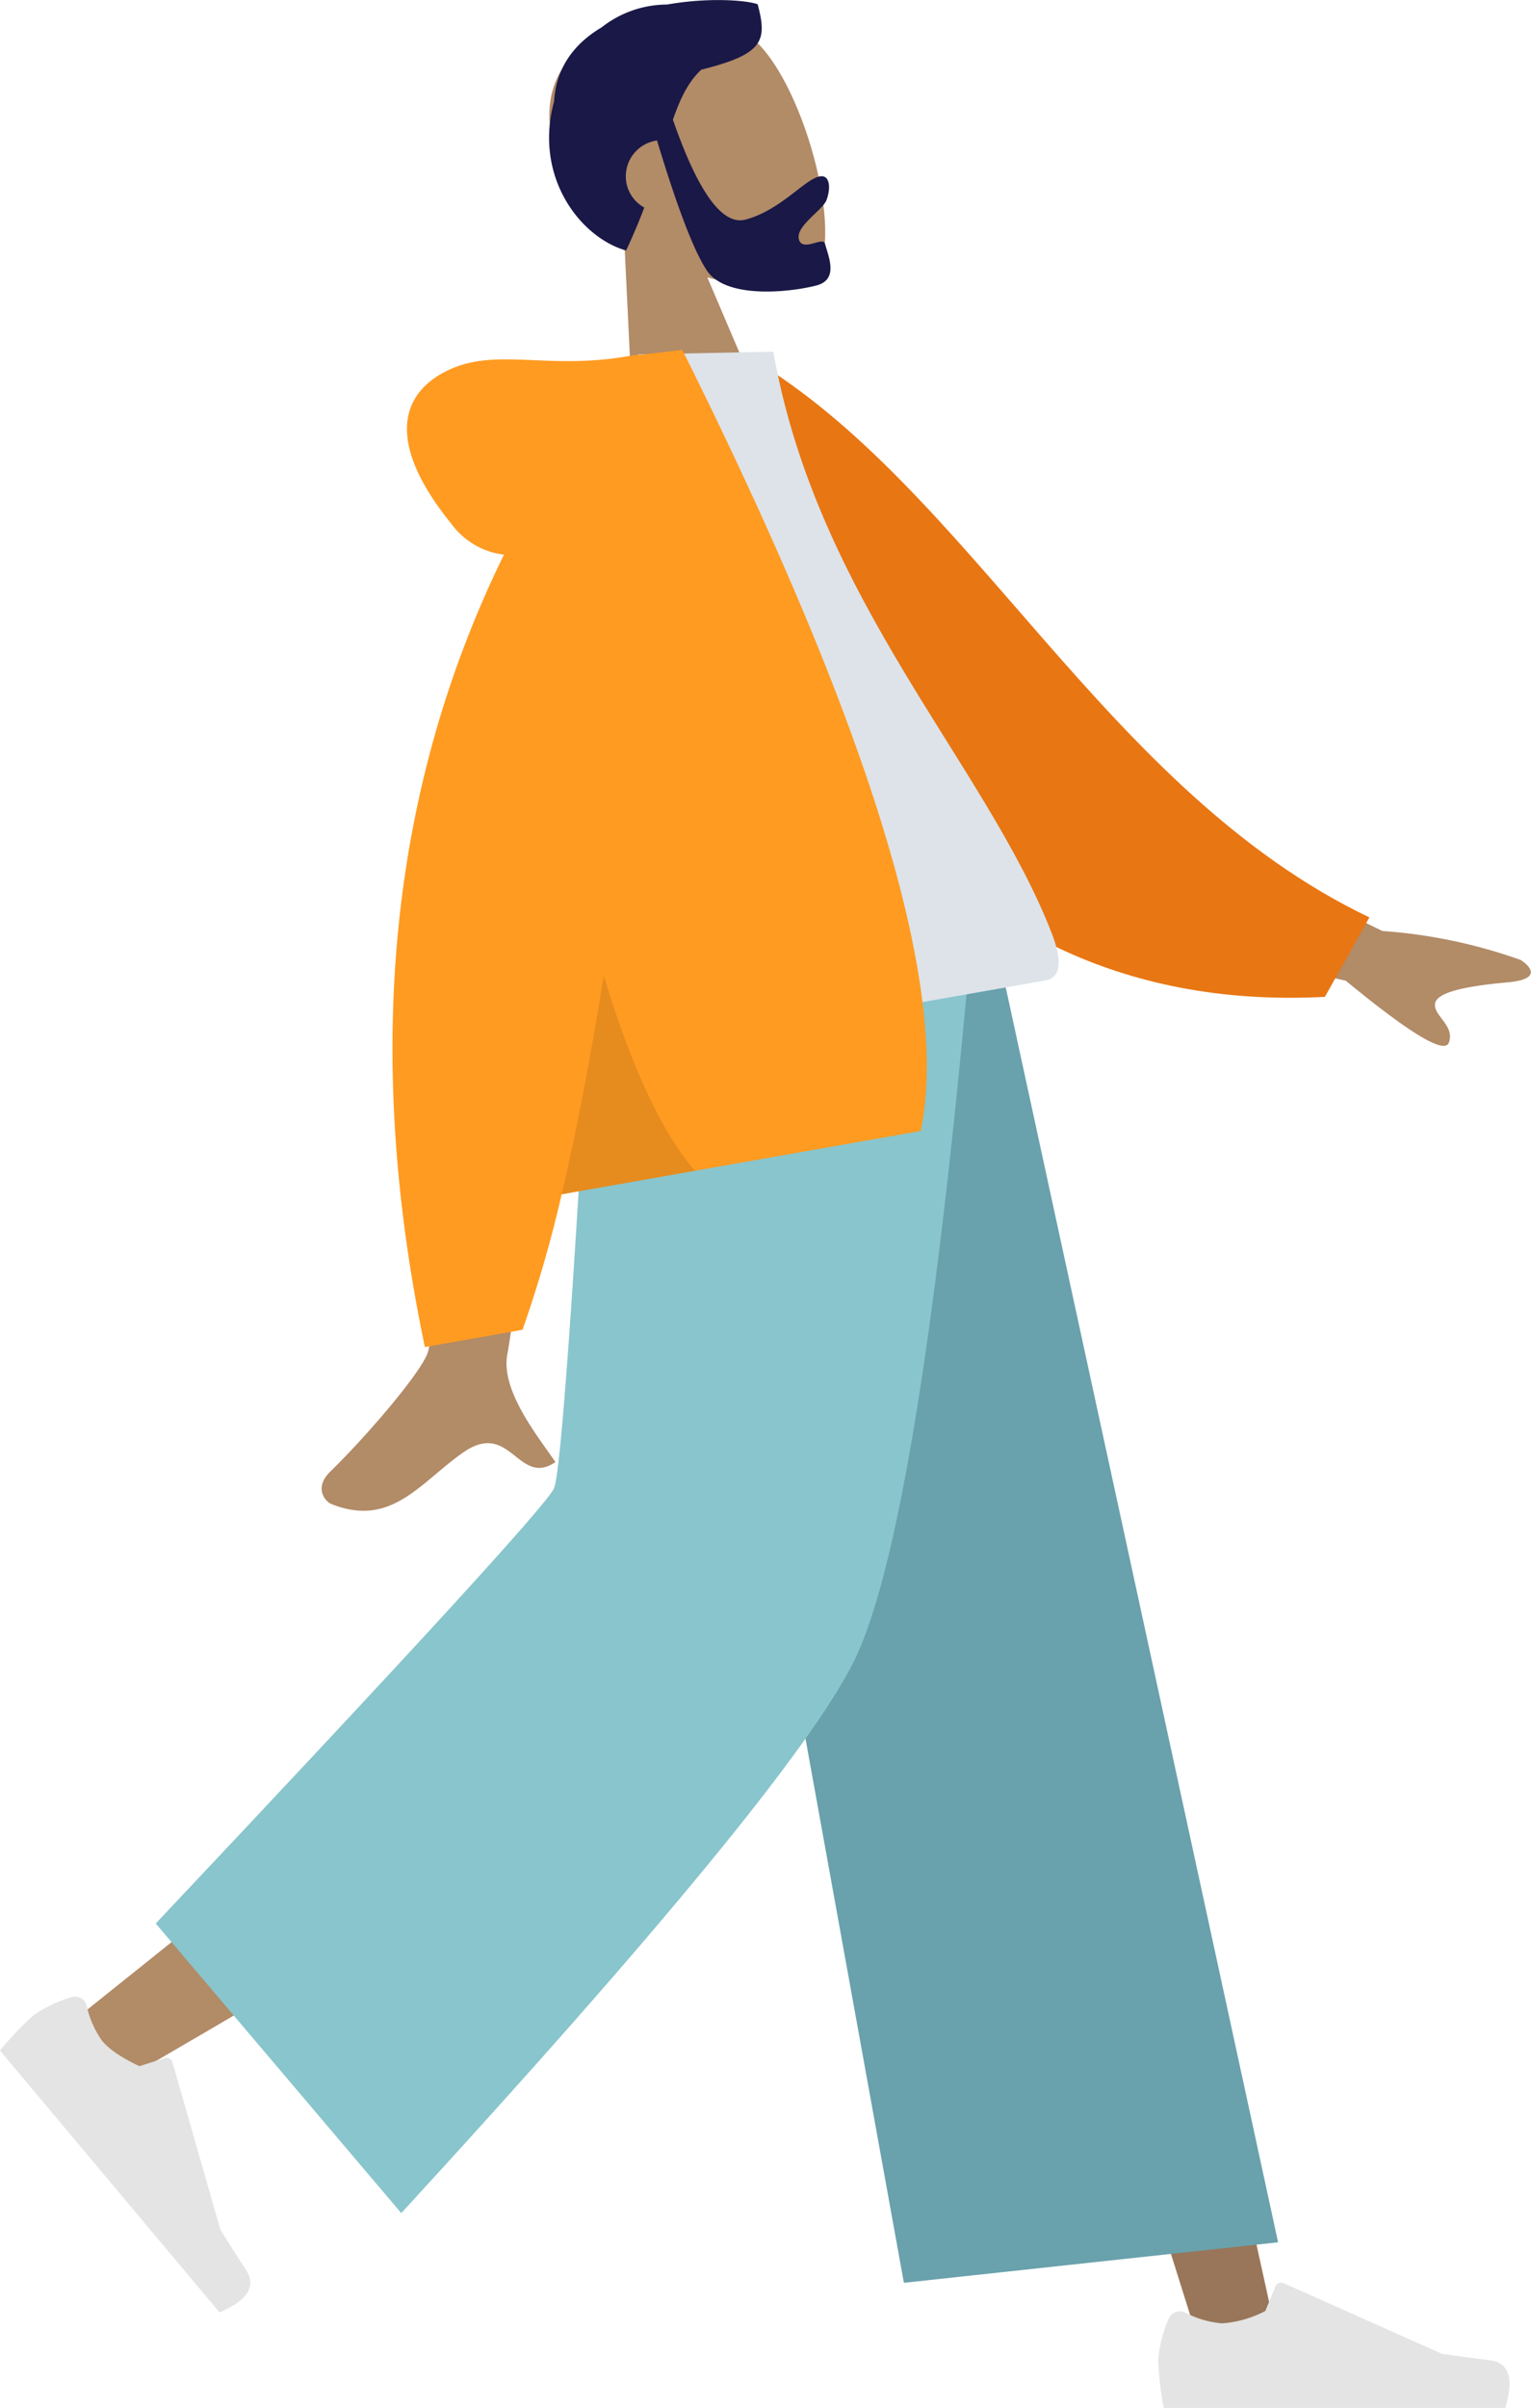 <svg xmlns="http://www.w3.org/2000/svg" viewBox="0 0 273.87 430.5"><defs><style>.cls-1{fill:#b28b67;}.cls-1,.cls-10,.cls-2,.cls-3,.cls-4,.cls-5,.cls-6,.cls-7,.cls-8,.cls-9{fill-rule:evenodd;}.cls-2{fill:#191847;}.cls-3{fill:#997659;}.cls-4{fill:#e4e4e4;}.cls-5{fill:#69a1ac;}.cls-6{fill:#89c5cc;}.cls-7{fill:#e87613;}.cls-8{fill:#dde3e9;}.cls-9{fill:#ff9b21;}.cls-10{fill-opacity:0.1;}</style></defs><title>Asset 2</title><g id="Layer_2" data-name="Layer 2"><g id="Main"><g id="humaaan-3"><g id="Head"><path class="cls-1" d="M111.66,42.74c-6.33-4.31-11.43-10.31-13-18.16C94.33,2,126.81-1.51,135.88,8.07s16,38.18,8.65,42.28c-2.91,1.64-10.09,1.47-18-.76l12.24,28.68L113.71,85Z"/></g><path id="Hair" class="cls-2" d="M120.37,21.4q6.78,19.51,13,17.86c6.18-1.66,10.39-7,13.1-7.68,2-.53,2.2,2,1.37,4.21-.68,1.79-5.56,4.65-4.93,7s4.3-.59,4.67.79c.61,2.28,2.49,6.38-1.5,7.45S130,53.74,126.42,48.32q-3.47-5.24-8.89-23.21a7.37,7.37,0,0,0-.76.16,6.47,6.47,0,0,0-4.61,7.9,6.39,6.39,0,0,0,3.09,3.94c-.91,2.43-2,5-3.25,7.68-8.12-2.29-16.59-13.1-12.88-26.66.35-6.24,3.82-10.46,8.5-13.24A19.06,19.06,0,0,1,119.34.81C126.55-.47,133.41,0,135.53.76c1.77,6.61,1,8.92-10.08,11.7C123.12,14.61,121.69,17.61,120.37,21.4Z"/><polygon id="Leg" class="cls-3" points="125.94 172.44 179.1 306.48 214.76 419.81 228.84 419.81 174.33 172.44 125.94 172.44"/><path class="cls-1" d="M115.23,172.44c-.56,47.1-8.82,110.52-10.14,113.46q-1.32,2.93-91.07,74.68l9.69,10.34q105.91-61.51,110.81-69.72c4.9-8.2,20.85-83.7,33.66-128.76Z"/><path id="shoe" class="cls-4" d="M12.65,357.1a23.62,23.62,0,0,0-6.73,3.28A55.65,55.65,0,0,0,0,366.62l39.27,46.81q7.56-3.24,4.75-7.57t-4.61-7.26l-8.56-29.89a1.08,1.08,0,0,0-1.34-.75h0l-4.56,1.45c-3.17-1.48-5.39-3-6.66-4.49a17.24,17.24,0,0,1-2.79-6.36h0a2.17,2.17,0,0,0-2.67-1.51Z"/><path class="cls-4" d="M209,414.68a23.39,23.39,0,0,0-1.82,7.26,54.59,54.59,0,0,0,1,8.56h61.09q2.38-7.87-2.75-8.51T258,420.86l-28.4-12.66a1.08,1.08,0,0,0-1.43.55v0l-1.83,4.43a19.55,19.55,0,0,1-7.72,2.21,17.48,17.48,0,0,1-6.66-1.95h0a2.16,2.16,0,0,0-2.87,1.07Z"/><polygon id="Pant" class="cls-5" points="161.69 408.14 228.63 400.9 179.02 172.44 119.05 172.44 161.69 408.14"/><path class="cls-6" d="M27.86,343.9l43.92,51.78q69.38-75.49,80.9-98.51t20.7-124.73h-67.5q-5,89.48-6.77,93.64T27.86,343.9Z"/><path id="Skin" class="cls-1" d="M208.86,147.58l38.41,18.87A93,93,0,0,1,272,171.62c1.7,1.07,3.94,3.44-2.21,4s-12.58,1.51-13.06,3.72,3.63,4,2.43,7.1q-1.2,3.07-18.44-11.11l-36.15-8Zm-130.5,23.9,22.31-3.85q-9,70-9.88,74.32c-1.4,6.52,5.46,14.87,8.57,19.46-6.7,4.52-8-7.61-16.47-1.75-7.69,5.36-12.83,13.51-23.55,9.27-1.32-.52-3.11-3-.34-5.74,6.9-6.74,16.56-18.11,17.55-21.47Q78.56,234.87,78.36,171.48Z"/><path id="Coat-Back" class="cls-7" d="M125.3,67.23l9-3.21c39.41,23.39,63.43,77.43,110.66,100L237,178.23C162.65,182.1,132.46,116.34,125.3,67.23Z"/><path id="Shirt" class="cls-8" d="M105.43,189.67l81.62-14.39c3.73-.66,2.08-5.9,1.06-8.5-11.72-30.12-41.94-59.48-49.78-103.9l-24.19.48C100.16,98,100.2,137.51,105.43,189.67Z"/><path id="Coat-Front" class="cls-9" d="M90.15,99.17a13.65,13.65,0,0,1-9.33-5.41c-11.33-13.93-9.72-23-1-27.4s17.92-.11,32.57-2.69a15.61,15.61,0,0,1,2.22-.24l7.44-.88q50.58,101.39,42.66,139.65l-64.24,11.33a222.46,222.46,0,0,1-7,24.22L76,240.84Q59.46,161.76,90.15,99.17Z"/><path id="Shade" class="cls-10" d="M108,174.44q7.49,24.69,16.31,34.89l-23.84,4.2Q104.4,196.91,108,174.44Z"/></g></g></g></svg>